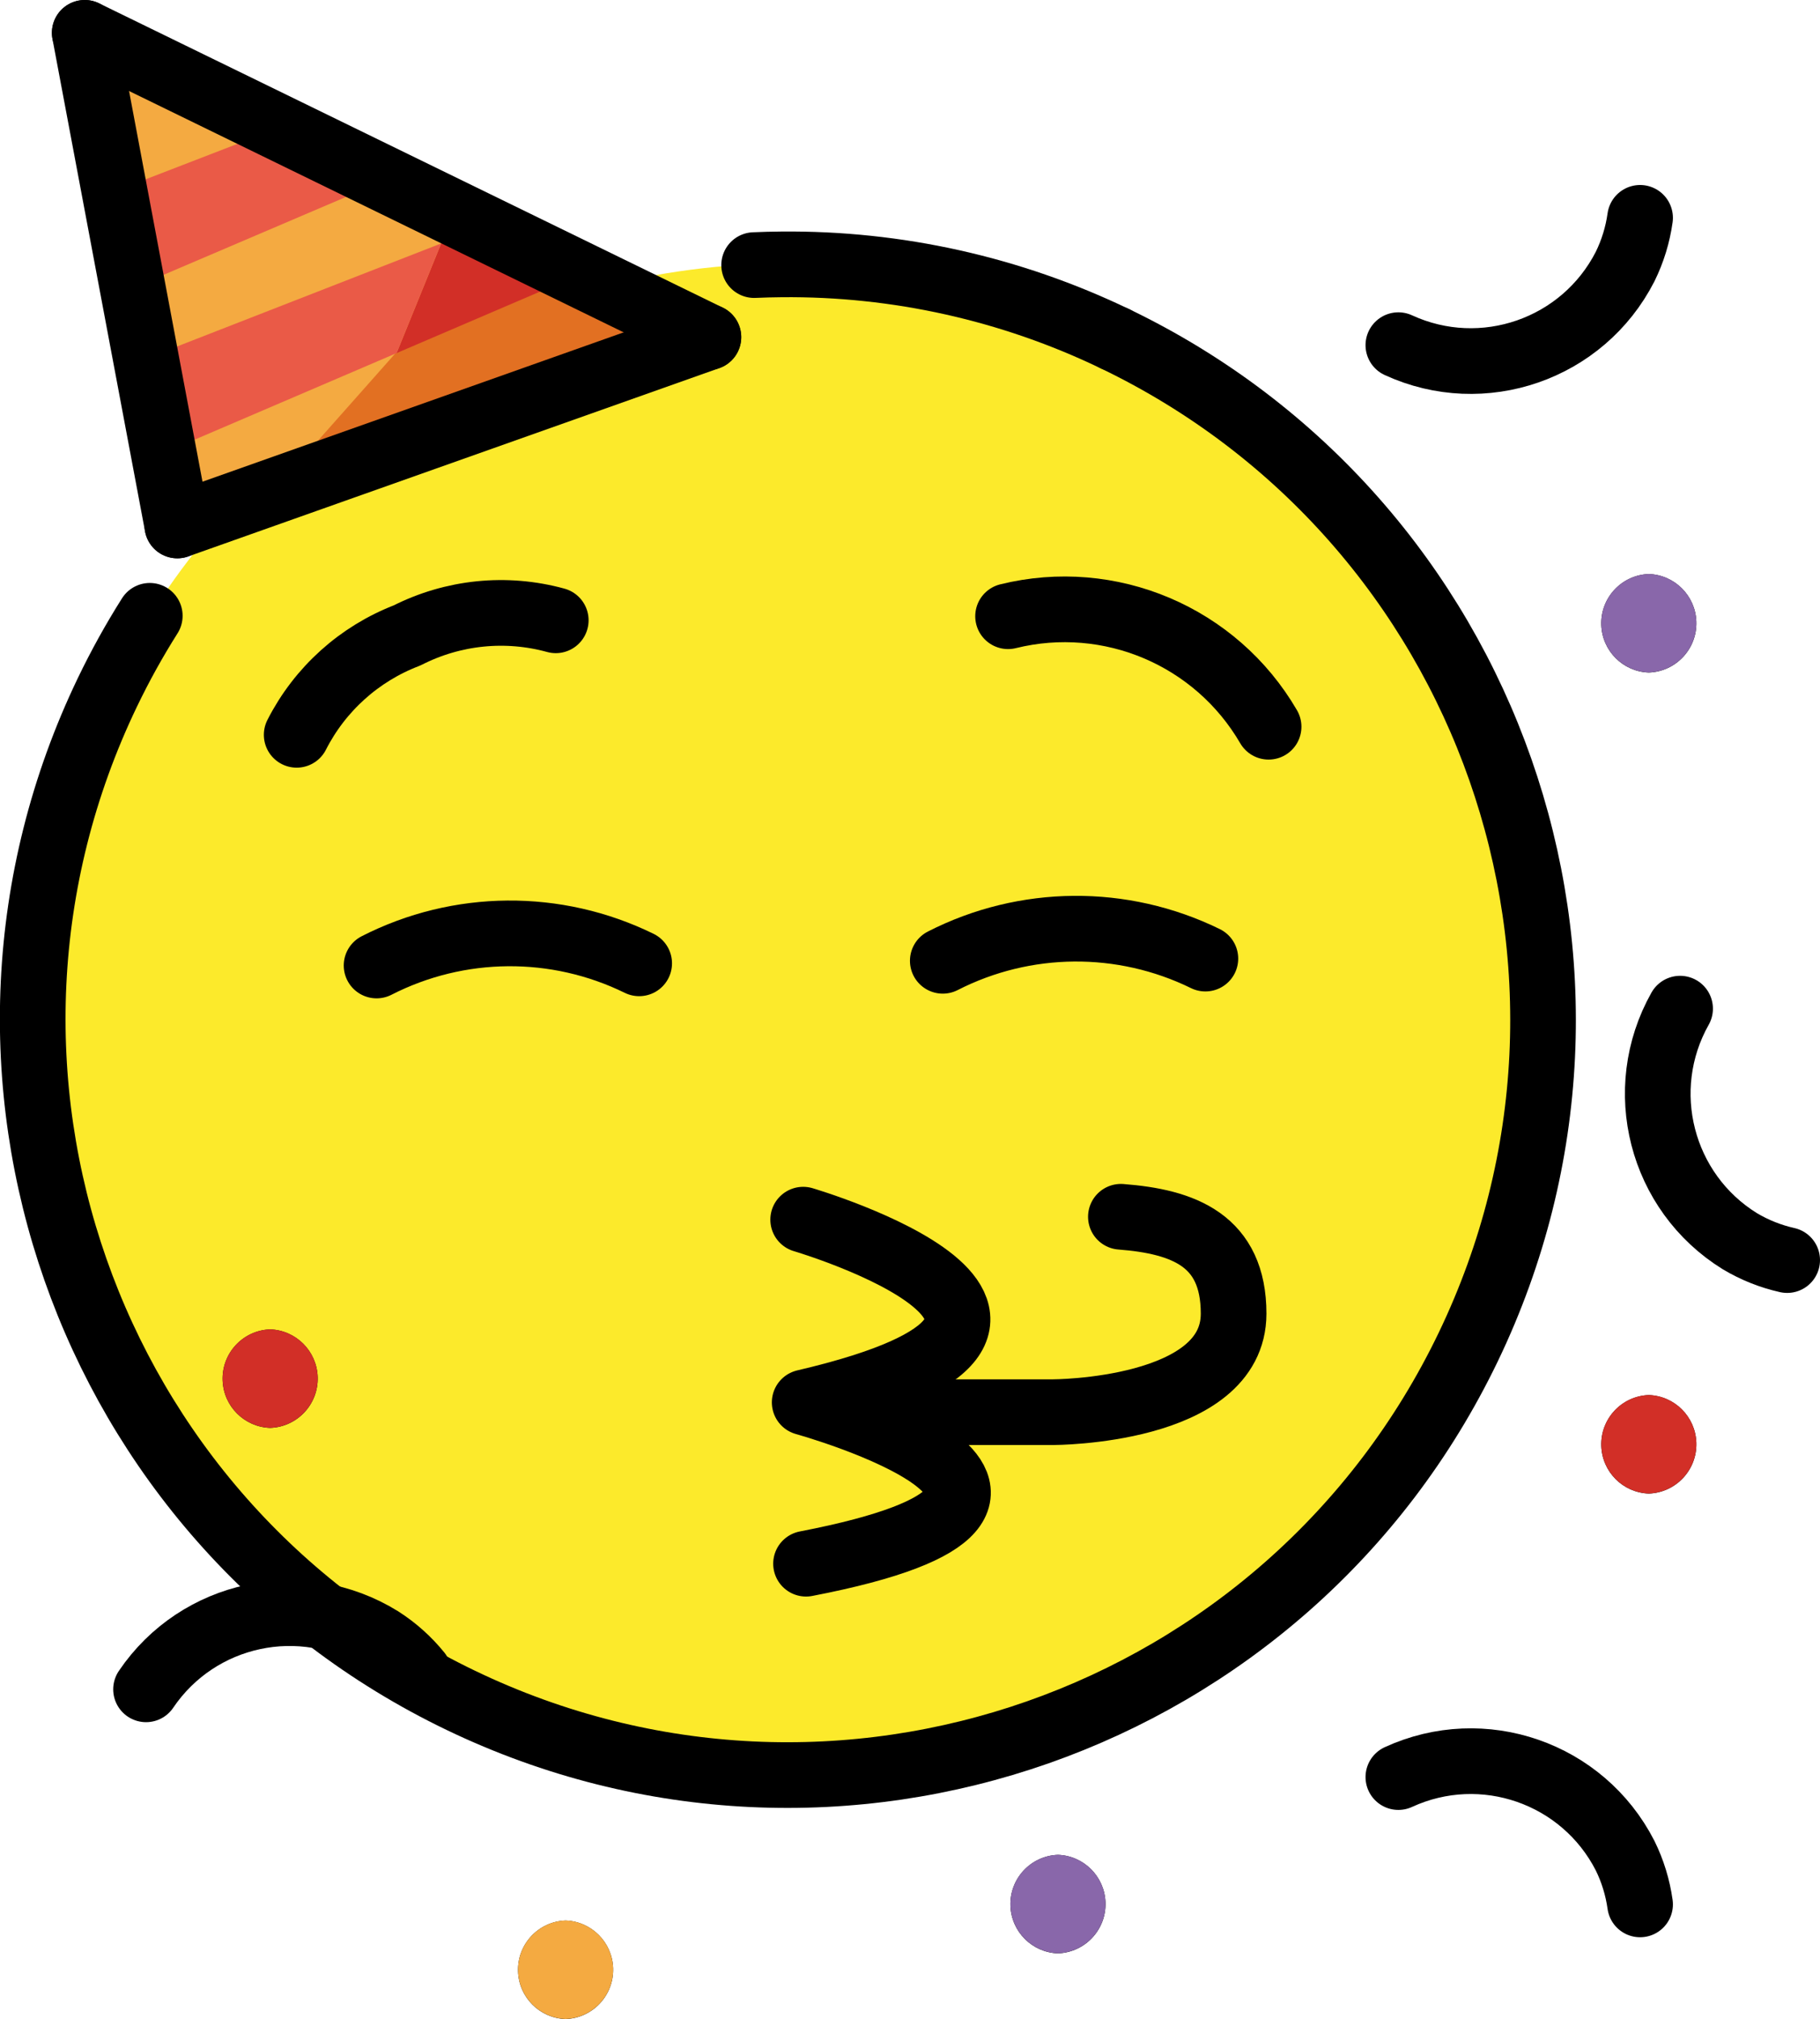 <svg xmlns="http://www.w3.org/2000/svg" xmlns:svg="http://www.w3.org/2000/svg" id="emoji" width="55.445" height="61.479" version="1.1" viewBox="0 0 55.445 61.479"><g id="color" transform="translate(-11.982,-4.98)"><circle id="circle1" cx="36" cy="36" r="23" fill="#fcea2b"/><polygon id="polygon1" fill="#f4aa41" points="33.063 15.447 15.063 6.447 17.063 21.447"/><polyline id="polyline1" fill="#e27022" points="26.984 12.406 33.063 15.447 19.912 20.378"/><polygon id="polygon2" fill="#ea5a47" points="23.454 10.579 15.563 13.947 15.396 10.835 20.621 8.818"/><polyline id="polyline2" fill="#d22f27" points="25.421 12.393 26.563 11.947 30.563 12.947 24.063 15.732"/><polyline id="polyline3" fill="#ea5a47" points="24.063 15.732 16.559 18.947 16.396 15.912 25.421 12.393"/></g><g id="line" transform="translate(-11.982,-4.98)"><g id="g19"><g id="line-2"><path id="path3" fill="none" stroke="#000" stroke-linecap="round" stroke-linejoin="round" stroke-width="2" d="m 36.45,42.118 c 0,0 10.551,3.108 0.046,5.564 0,0 10.482,2.901 0.041,4.912"/><path id="path4" fill="none" stroke="#000" stroke-linecap="round" stroke-linejoin="round" stroke-width="2" d="m 21.02,27.355 c 0.708,-1.391 1.908,-2.47 3.366,-3.028 1.399,-0.711 3.013,-0.875 4.527,-0.459"/><path id="path5" fill="none" stroke="#000" stroke-linecap="round" stroke-linejoin="round" stroke-width="2" d="m 50.629,27.109 c -1.605,-2.759 -4.838,-4.13 -7.937,-3.365"/><path id="path6" fill="none" stroke="#000" stroke-linecap="round" stroke-linejoin="round" stroke-width="2" d="m 23.454,34.379 c 2.507,-1.28 5.472,-1.305 8,-0.066"/><path id="path7" fill="none" stroke="#000" stroke-linecap="round" stroke-linejoin="round" stroke-width="2" d="m 40.703,34.236 c 2.507,-1.28 5.472,-1.305 8,-0.067"/><path id="path8" fill="none" stroke="#000" stroke-linecap="round" stroke-linejoin="round" stroke-width="2" d="M 45.947,15.294 C 57.397,20.797 62.217,34.539 56.715,45.988 51.212,57.437 37.47,62.258 26.021,56.755 14.572,51.252 9.751,37.51 15.254,26.061 c 0.385,-0.801 0.816,-1.579 1.291,-2.33"/><path id="path9" fill="none" stroke="#000" stroke-linecap="round" stroke-linejoin="round" stroke-width="2" d="m 34.956,13.052 c 0.278,-0.012 0.556,-0.02 0.836,-0.022 3.514,-0.034 6.988,0.74 10.155,2.264"/></g><g id="g11"><line id="line9" x1="17.384" x2="14.563" y1="20.98" y2="5.98" fill="none" stroke="#000" stroke-linecap="round" stroke-linejoin="round" stroke-width="2"/><line id="line10" x1="33.563" x2="14.563" y1="15.246" y2="5.98" fill="none" stroke="#000" stroke-linecap="round" stroke-linejoin="round" stroke-width="2"/><line id="line11" x1="17.384" x2="33.563" y1="20.98" y2="15.246" fill="none" stroke="#000" stroke-linecap="round" stroke-linejoin="round" stroke-width="2"/></g><path id="path11" fill="none" stroke="#000" stroke-linecap="round" stroke-linejoin="round" stroke-width="2" d="m 61.946,11.613 c -0.072,0.516 -0.226,1.017 -0.456,1.484 -1.289,2.521 -4.336,3.576 -6.908,2.393"/><path id="path12" fill="none" stroke="#000" stroke-linecap="round" stroke-linejoin="round" stroke-width="2" d="m 66.427,43.349 c -0.508,-0.114 -0.995,-0.308 -1.442,-0.575 -2.407,-1.49 -3.21,-4.614 -1.82,-7.081"/><path id="path13" fill="none" stroke="#000" stroke-linecap="round" stroke-linejoin="round" stroke-width="2" d="m 61.946,62.968 c -0.072,-0.516 -0.226,-1.017 -0.456,-1.484 -1.289,-2.521 -4.336,-3.576 -6.908,-2.393"/><path id="path14" fill="none" stroke="#000" stroke-linecap="round" stroke-linejoin="round" stroke-width="2" d="m 24.739,55.925 c -0.328,-0.404 -0.719,-0.753 -1.158,-1.034 -2.407,-1.491 -5.562,-0.817 -7.15,1.528"/><path id="path15" d="m 62.212,25.459 c 0.828,-0.029 1.477,-0.724 1.448,-1.552 -0.027,-0.788 -0.66,-1.421 -1.448,-1.448 -0.828,0.029 -1.477,0.724 -1.448,1.552 0.027,0.788 0.66,1.421 1.448,1.448 z"/><path id="path16" d="m 62.212,50.459 c 0.828,-0.029 1.477,-0.724 1.448,-1.552 -0.027,-0.788 -0.66,-1.421 -1.448,-1.448 -0.828,0.029 -1.477,0.724 -1.448,1.552 0.027,0.788 0.66,1.421 1.448,1.448 z"/><path id="path17" d="m 29.212,66.459 c 0.828,-0.029 1.477,-0.724 1.448,-1.552 -0.027,-0.788 -0.66,-1.421 -1.448,-1.448 -0.828,0.029 -1.477,0.724 -1.448,1.552 0.027,0.788 0.66,1.421 1.448,1.448 z"/><path id="path18" d="m 20.212,48.459 c 0.828,-0.029 1.477,-0.724 1.448,-1.552 -0.027,-0.788 -0.66,-1.421 -1.448,-1.448 -0.828,0.029 -1.477,0.724 -1.448,1.552 0.027,0.788 0.66,1.421 1.448,1.448 z"/><path id="path19" d="m 44.212,64.459 c 0.828,-0.029 1.477,-0.724 1.448,-1.552 -0.027,-0.788 -0.66,-1.421 -1.448,-1.448 -0.828,0.029 -1.477,0.724 -1.448,1.552 0.027,0.788 0.66,1.421 1.448,1.448 z"/></g><path id="path20" fill="none" stroke="#000" stroke-linecap="round" stroke-linejoin="round" stroke-width="2" d="m 38.563,47.98 h 5.5 c 0,0 5.5,0 5.5,-3 0,-2.232 -1.522,-2.803 -3.434,-2.95"/></g><g id="color-foreground" transform="translate(-11.982,-4.98)"><path id="path21" fill="#8967aa" d="m 62.212,25.457 c 0.828,-0.029 1.477,-0.724 1.448,-1.552 -0.027,-0.788 -0.66,-1.421 -1.448,-1.448 -0.828,0.029 -1.477,0.724 -1.448,1.552 0.027,0.788 0.66,1.421 1.448,1.448 z"/><path id="path22" fill="#8967aa" d="m 44.212,64.457 c 0.828,-0.029 1.477,-0.724 1.448,-1.552 -0.027,-0.788 -0.66,-1.421 -1.448,-1.448 -0.828,0.029 -1.477,0.724 -1.448,1.552 0.027,0.788 0.66,1.421 1.448,1.448 z"/><path id="path23" fill="#f4aa41" d="m 29.212,66.457 c 0.828,-0.029 1.477,-0.724 1.448,-1.552 -0.027,-0.788 -0.66,-1.421 -1.448,-1.448 -0.828,0.029 -1.477,0.724 -1.448,1.552 0.027,0.788 0.66,1.421 1.448,1.448 z"/><path id="path24" fill="#d22f27" d="m 20.212,48.457 c 0.828,-0.029 1.477,-0.724 1.448,-1.552 -0.027,-0.788 -0.66,-1.421 -1.448,-1.448 -0.828,0.029 -1.477,0.724 -1.448,1.552 0.027,0.788 0.66,1.421 1.448,1.448 z"/><path id="path25" fill="#d22f27" d="m 62.212,50.457 c 0.828,-0.029 1.477,-0.724 1.448,-1.552 -0.027,-0.788 -0.66,-1.421 -1.448,-1.448 -0.828,0.029 -1.477,0.724 -1.448,1.552 0.027,0.788 0.66,1.421 1.448,1.448 z"/></g></svg>